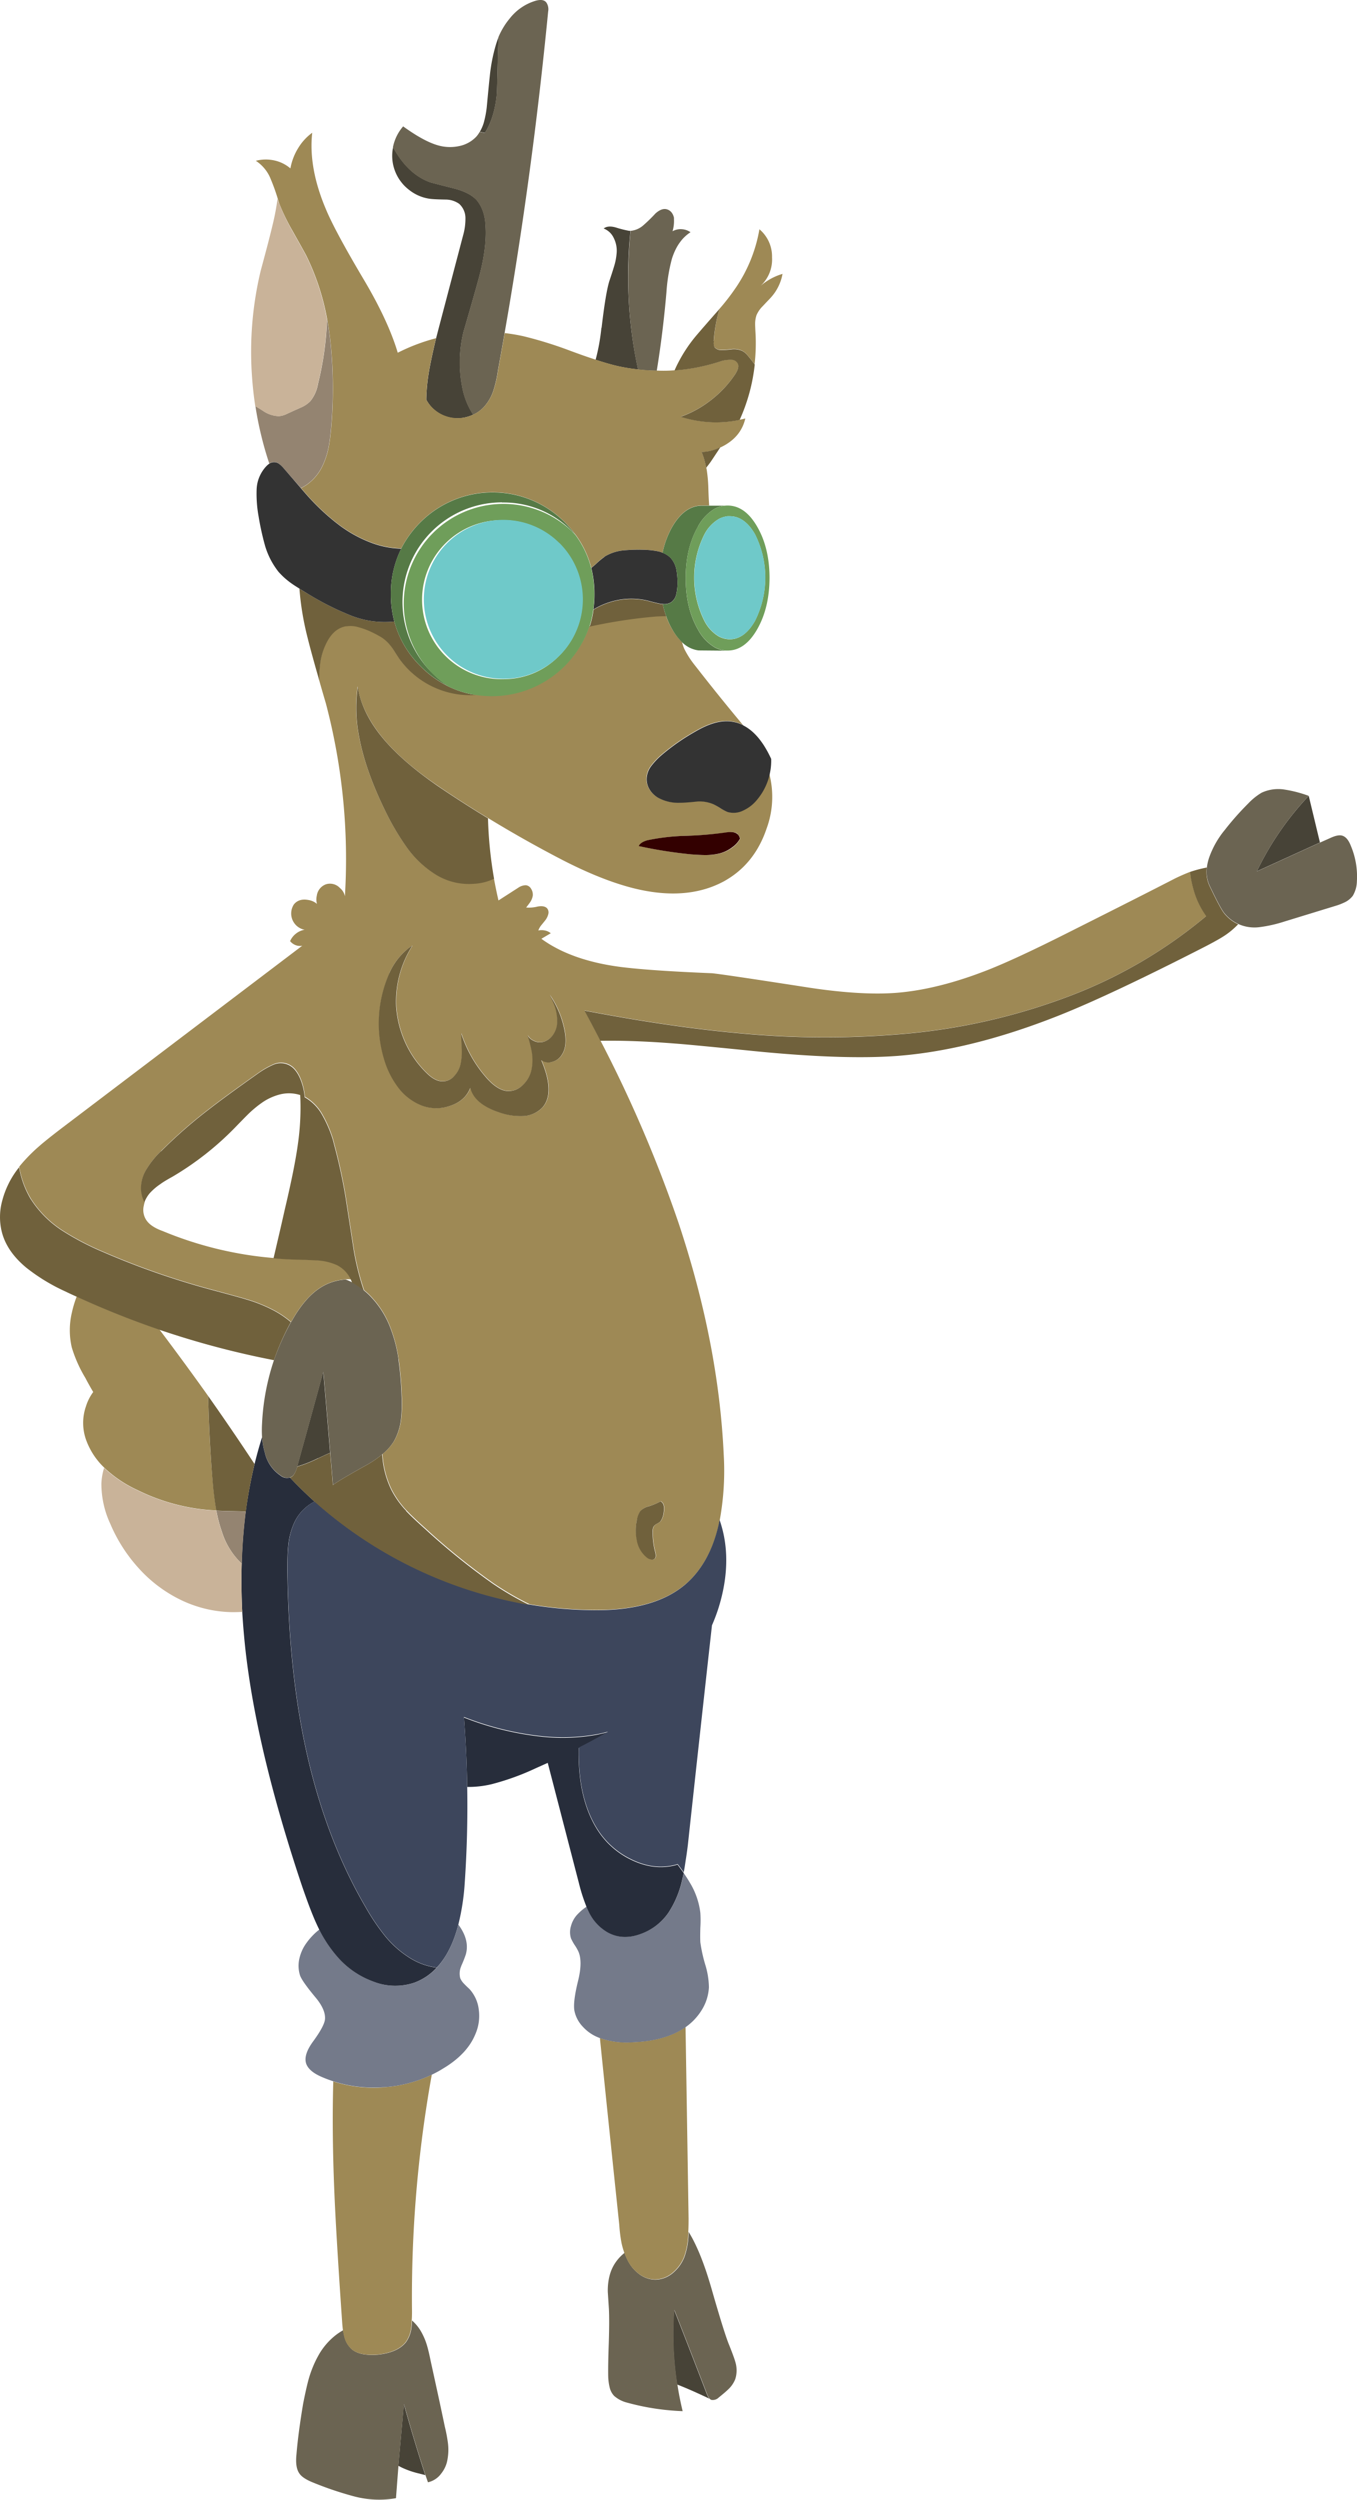 <svg xmlns="http://www.w3.org/2000/svg" viewBox="0 0 490.39 903.21"><defs><style>.cls-1{fill:#474337;}.cls-2{fill:#6b6452;}.cls-3{fill:#9e8955;}.cls-4{fill:#747a8a;}.cls-5{fill:#272d3b;}.cls-6{fill:#3d465c;}.cls-7{fill:#948471;}.cls-8{fill:#70613c;}.cls-9{fill:#333;}.cls-10{fill:#c9b399;}.cls-11{fill:#567a46;}.cls-12{fill:#6f9e5a;}.cls-13{fill:#6fc9c9;}.cls-14{fill:#300;}</style></defs><title>deero</title><g id="Layer_2" data-name="Layer 2"><g id="Layer_1-2" data-name="Layer 1"><g id="Layer0_0_FILL" data-name="Layer0 0 FILL"><path class="cls-1" d="M256.39,866.71a2,2,0,0,1-.3-.35q-.15-.25-.65-1.3-7.85-20.4-11.85-30.5a118.26,118.26,0,0,0,1.1,27q4.88,1.9,11.7,5.15m-105.45,26.9,2.75.7q-3.8-11.51-7.75-25.65-1.16,13.07-2,22.25,1.07.61,2,1a30.84,30.84,0,0,0,5,1.7m-36-366.7q2.42-1.14,4.35-2-1.93-23.23-2.5-29.25-3.12,11.54-9.4,34.2a46.78,46.78,0,0,0,7.55-3m102.4-408.45A73.71,73.71,0,0,1,215.24,130q4.84,1.58,8,2.3a67.11,67.11,0,0,0,7.35,1.2A155.66,155.66,0,0,1,227,99.26q0-8,.85-15.85h-.45a38.86,38.86,0,0,1-4.8-1.2q-2.9-.85-4.45.35a6.74,6.74,0,0,1,3.7,3.55,10.15,10.15,0,0,1,1,5.2,22,22,0,0,1-1,5.15q-.5,1.7-1.65,5.1-1.35,4.4-2.8,16.9m-75.15-64.8q-.11-.19-.25-.4a.59.59,0,0,1,0,.2,15.38,15.38,0,0,0,.85,8.6,15.62,15.62,0,0,0,5.25,6.75,15.3,15.3,0,0,0,8,3.1q1.7.15,5.2.2a8.54,8.54,0,0,1,4.65,1.55,7,7,0,0,1,2.25,5.25,22,22,0,0,1-.85,6.15l-8.9,33.85q-.44,1.73-.85,3.3-2.13,8.85-2.85,13.8a64.46,64.46,0,0,0-.7,8.4,12.6,12.6,0,0,0,14.45,6.3,13,13,0,0,0,2.5-.9,27.56,27.56,0,0,1-4-10.15,46.25,46.25,0,0,1,.5-19.75q3.65-12.5,5.35-18.75,3.1-11.2,2.65-19.1-.2-6.3-3.35-9.9-2.5-2.6-7.75-4-8.65-2.2-8.9-2.3-7.95-2.85-13.2-12.25m37.7-35.75q.09-2.32.25-4.65-.62,1.53-1.1,3.15a62.47,62.47,0,0,0-2.15,11.1q-.4,3.75-1.1,11.3a36.07,36.07,0,0,1-1.1,5.65,14.67,14.67,0,0,1-1.4,3.2l1.85.4q3.55-5.65,4.35-14.5,0-.4.4-15.65M477,304.41l-4.05-16.85a107.22,107.22,0,0,0-18.75,27.25Z"/><path class="cls-2" d="M123.94,842a21.07,21.07,0,0,0-3.2,2.2,24.39,24.39,0,0,0-5.8,7.1,39.59,39.59,0,0,0-3.4,8.35q-.9,3.25-2,8.9-1.8,10.75-2.4,18.25-.5,4.65,1,6.85,1.2,1.85,5.15,3.4A121.58,121.58,0,0,0,128,902a35.14,35.14,0,0,0,15.1.65q.35-4.73.9-11.75.79-9.18,2-22.25,3.95,14.14,7.75,25.65.46,1.32.9,2.6a8.08,8.08,0,0,0,4.75-3.1,11,11,0,0,0,2.35-5.4,18.85,18.85,0,0,0,.1-5.85,53.19,53.19,0,0,0-1.1-5.75q-1.5-7.3-5.1-23.65-.7-3.55-1.35-5.7a23,23,0,0,0-2.3-5.3,15.17,15.17,0,0,0-3.1-3.7,20.08,20.08,0,0,1-.2,2.65,11.16,11.16,0,0,1-2,5.2q-3,3.75-10.25,4.5-7,.5-9.75-2.4a8.94,8.94,0,0,1-2.2-4,18.94,18.94,0,0,1-.45-2.35m125-35.35a1.63,1.63,0,0,0-.2-.25q0,1.38-.1,2.35a26.28,26.28,0,0,1-1.45,6.8,14.32,14.32,0,0,1-4.1,5.65,10,10,0,0,1-6.4,2.45,9.83,9.83,0,0,1-5.9-2.1,13.69,13.69,0,0,1-4.1-5,20.67,20.67,0,0,1-1.1-2.6,16.15,16.15,0,0,0-2.2,2.1,15,15,0,0,0-3.2,6.1,21.55,21.55,0,0,0-.65,6.05l.4,6.1q.2,4.25-.05,12.25-.3,8.45-.2,12.25a19.81,19.81,0,0,0,.5,3.7,6.61,6.61,0,0,0,1.65,3.15,11.28,11.28,0,0,0,4.6,2.4,87.9,87.9,0,0,0,20.15,3.1q-1.16-4.76-1.9-9.6a118.26,118.26,0,0,1-1.1-27q4,10.1,11.85,30.5.5,1.05.65,1.3a2,2,0,0,0,.3.35,1.58,1.58,0,0,0,.65.4l.15,0a3,3,0,0,0,2.4-.85q2.6-2.1,3.5-3a10.23,10.23,0,0,0,2.5-3.65,10.49,10.49,0,0,0,0-6.35q-.4-1.5-2.3-6.25-1.7-4.15-6.4-20.55-3.7-12.8-8-19.85m-105-315.6a51.81,51.81,0,0,0-3.5-12.65,33.4,33.4,0,0,0-7.45-10.8q-.73-.69-1.5-1.3a20.87,20.87,0,0,0-6.65-4,19.59,19.59,0,0,0-3.45.55,18.6,18.6,0,0,0-6,2.65q-5.25,3.5-9.75,11.35-.23.41-.5.8A89.14,89.14,0,0,0,99,491.46a84.22,84.22,0,0,0-4.3,22.85,39.34,39.34,0,0,0,0,5,27.18,27.18,0,0,0,1,5.55,13.56,13.56,0,0,0,5.65,8.2,3.67,3.67,0,0,0,3.5.75,2.49,2.49,0,0,0,.35-.15q1.3-.6,2.15-3.35.06-.21.1-.45,6.28-22.66,9.4-34.2.57,6,2.5,29.25.48,5.39,1,11.65,1.9-1.55,11.9-7.1a37.87,37.87,0,0,0,5.9-4,18.4,18.4,0,0,0,4.2-4.7,21.13,21.13,0,0,0,2.55-8,50.15,50.15,0,0,0,.2-8.65,121.83,121.83,0,0,0-1.15-13.1M243.59,78.91a4.63,4.63,0,0,0-.9-2.15,3.34,3.34,0,0,0-2-1.2q-1.75-.3-3.85,1.6a56.91,56.91,0,0,1-4.3,4.2,8.11,8.11,0,0,1-4.65,2.05q-.81,7.85-.85,15.85a155.66,155.66,0,0,0,3.5,34.25,62.49,62.49,0,0,0,6.8.45q2.26-13.93,3.5-28.4a61.94,61.94,0,0,1,2-12.15q2.1-6.55,6.7-9.5a6.15,6.15,0,0,0-3.2-1.1,5.89,5.89,0,0,0-3.3.75,13.13,13.13,0,0,0,.5-4.65M193.44.31a18.65,18.65,0,0,0-9.1,6.2,26.75,26.75,0,0,0-4.15,6.75q-.16,2.33-.25,4.65-.35,15.25-.4,15.65-.8,8.85-4.35,14.5l-1.85-.4a10.18,10.18,0,0,1-1.25,1.75,11.67,11.67,0,0,1-6.3,3.4,15.72,15.72,0,0,1-7.35-.25q-5.15-1.4-12.75-6.9a16.27,16.27,0,0,0-3.7,7.6q.14.21.25.4,5.25,9.4,13.2,12.25.25.1,8.9,2.3,5.25,1.35,7.75,4,3.15,3.6,3.35,9.9.45,7.9-2.65,19.1-1.7,6.25-5.35,18.75a46.25,46.25,0,0,0-.5,19.75,27.56,27.56,0,0,0,4,10.15,11.87,11.87,0,0,0,4-2.9,16.31,16.31,0,0,0,3.45-6.15,43.72,43.72,0,0,0,1.55-7q1.23-6.68,2.4-13.4,10-57.1,15.75-116.25a4.37,4.37,0,0,0-.65-3.25q-1.1-1.45-4-.6m279.5,287.25a44.64,44.64,0,0,0-8.6-2.25,14.28,14.28,0,0,0-8.4,1.1,22.37,22.37,0,0,0-4.85,3.9,102,102,0,0,0-8.5,9.6,32.7,32.7,0,0,0-5.65,10,18.59,18.59,0,0,0-.8,3.45,12.09,12.09,0,0,0,1.2,7.05q3.75,7.85,5.1,9.5a14,14,0,0,0,4.65,3.75l.4.2a14.23,14.23,0,0,0,7.95,1.1,49.54,49.54,0,0,0,8.75-2l18.25-5.6A21.75,21.75,0,0,0,486,326a8,8,0,0,0,2.85-2.3,10.59,10.59,0,0,0,1.5-5.25,28.39,28.39,0,0,0-2.15-12.75q-1.2-3.15-3.1-3.75-1.55-.5-4.5.9l-3.6,1.6-22.8,10.4A107.22,107.22,0,0,1,472.94,287.56Z"/><path class="cls-3" d="M138.54,754.21a47.8,47.8,0,0,1-18.1-2.15q-.51,17.81.35,39,.6,15.45,2.9,48.6.11,1.31.25,2.35a18.94,18.94,0,0,0,.45,2.35,8.94,8.94,0,0,0,2.2,4q2.75,2.9,9.75,2.4,7.25-.75,10.25-4.5a11.16,11.16,0,0,0,2-5.2,20.08,20.08,0,0,0,.2-2.65q.1-1.35.1-3.15a454,454,0,0,1,7.15-85.65,47.17,47.17,0,0,1-17.55,4.55m109.2-21.75q-.51.37-1.05.7-6.95,4.3-17.75,4.75a29.09,29.09,0,0,1-12.1-1.5q3.06,30.11,7,67.5a53.71,53.71,0,0,0,.8,6.5,27.3,27.3,0,0,0,1,3.55,20.67,20.67,0,0,0,1.1,2.6,13.69,13.69,0,0,0,4.1,5,9.83,9.83,0,0,0,5.9,2.1,10,10,0,0,0,6.4-2.45,14.32,14.32,0,0,0,4.1-5.65,26.28,26.28,0,0,0,1.45-6.8q.08-1,.1-2.35.1-2,.1-4.75l-1.1-69.2m-220-264a40.88,40.88,0,0,0-1.8,6,27.55,27.55,0,0,0,0,12.45,48.39,48.39,0,0,0,4.9,11q1.52,2.89,2.85,5.1a17.2,17.2,0,0,0-2.6,5.1,18.18,18.18,0,0,0,.25,12.8,26.1,26.1,0,0,0,6.3,9.4,44.08,44.08,0,0,0,12,8.1,71.45,71.45,0,0,0,28.6,7.4q-.78-4.22-1.25-9.5Q76,526.16,75.49,513q-.1-2.7-.3-8.65-8.54-12-17.6-24a319.94,319.94,0,0,1-29.8-11.9M274.44,82.81a53.51,53.51,0,0,1-8.85,21.6,79.86,79.86,0,0,1-5.6,7.2,56.57,56.57,0,0,0-2.05,11.55,3.53,3.53,0,0,0,.25,2.25,3.29,3.29,0,0,0,2.65,1,33.21,33.21,0,0,0,3.7-.3,7.44,7.44,0,0,1,3.55.55,6.27,6.27,0,0,1,2,1.65q.6.7,1.7,2.1.4.58.9,1.2a66.63,66.63,0,0,0,.35-11q-.15-2.6-.15-3.45a9.82,9.82,0,0,1,.5-3.3,10.61,10.61,0,0,1,2.2-3.2l2.8-2.95a17.22,17.22,0,0,0,4.4-8.75,21.29,21.29,0,0,0-8,4.4A13,13,0,0,0,279,93a12.86,12.86,0,0,0-4.55-10.15m-161.6-34.9a19,19,0,0,0-5.15,5.65,20.81,20.81,0,0,0-2.75,7.25,13.27,13.27,0,0,0-5.9-2.9,14.21,14.21,0,0,0-6.6.15,14,14,0,0,1,5.4,6.65,73.65,73.65,0,0,1,2.55,7.1l.45,1.5A73.81,73.81,0,0,0,105.49,83q4.7,8.35,5.2,9.35a87.26,87.26,0,0,1,7.55,23q.58,3.15,1,6.45a162.06,162.06,0,0,1,.6,31q-.4,5.05-.9,7.9a28.65,28.65,0,0,1-2.35,7.6,17.41,17.41,0,0,1-4.85,6.2,14,14,0,0,1-2.95,1.85q2.15,2.51,2.75,3.15a80.85,80.85,0,0,0,10.4,9.65,46.79,46.79,0,0,0,12.45,6.95,33.21,33.21,0,0,0,10.6,2.05,37.79,37.79,0,0,1,7-9.55,36.88,36.88,0,0,1,52.05,0,39.83,39.83,0,0,1,4,4.65,34.52,34.52,0,0,1,5.65,11.9q.74-.58,1.65-1.4a30.06,30.06,0,0,1,3.1-2.6,16,16,0,0,1,6.95-2.3,58.42,58.42,0,0,1,7.55-.2,28.93,28.93,0,0,1,5.1.6,12.36,12.36,0,0,1,1.4.45,32.08,32.08,0,0,1,3.5-9.4q4.45-7.65,10.75-7.65h2.6q-.17-1.88-.3-6.05a53.73,53.73,0,0,0-.55-6.55q-.08-.53-.2-1a27.71,27.71,0,0,0-1.65-5.7,16,16,0,0,0,6.8-1.75.14.14,0,0,0,.1,0q7.25-3.45,8.85-10.4-1,.27-2,.45a41,41,0,0,1-9.7.9,44.17,44.17,0,0,1-11.65-2,38.5,38.5,0,0,0,11.25-6.25,39.22,39.22,0,0,0,8.65-9.4q1.3-2.15.85-3.35a2.5,2.5,0,0,0-2.45-1.6,11.11,11.11,0,0,0-3.55.45,70.18,70.18,0,0,1-16.95,3.4l-1.65.1q-2.39.11-4.75,0a62.49,62.49,0,0,1-6.8-.45,67.11,67.11,0,0,1-7.35-1.2q-3.11-.72-8-2.3-4-1.29-9-3.15a146,146,0,0,0-17-5.3,65.64,65.64,0,0,0-6.85-1.15q-1.17,6.72-2.4,13.4a43.72,43.72,0,0,1-1.55,7,16.31,16.31,0,0,1-3.45,6.15,11.87,11.87,0,0,1-4,2.9,13,13,0,0,1-2.5.9,13,13,0,0,1-14.45-6.3,64.46,64.46,0,0,1,.7-8.4q.72-5,2.85-13.8a68.75,68.75,0,0,0-13.85,5.25q-3.36-11.28-11.9-25.8-10.65-17.9-14-25.9-6.45-15.15-5-27.85m318.3,272.6a32.12,32.12,0,0,1-1-5.5q-2.62,1-5.5,2.4-12.6,6.5-38,19.25-19.5,9.85-30,13.95-17.15,6.7-31.75,8.05-13.35,1.2-33.8-2-30-4.65-33.8-5-22-.9-32.85-2.25-18-2.32-28.8-10.2l3.4-2a4.75,4.75,0,0,0-2.15-1,5.58,5.58,0,0,0-2.35,0,6.44,6.44,0,0,1,1.15-2q1.4-1.7,1.45-1.8a6,6,0,0,0,1-2.1,2.33,2.33,0,0,0-.35-2q-.95-1.2-3.5-.75a12.39,12.39,0,0,1-4.15.35q1.1-1.4,1.5-2a5.88,5.88,0,0,0,.9-2.3,3.91,3.91,0,0,0-.6-2.45,2.47,2.47,0,0,0-1.9-1.3,4.94,4.94,0,0,0-2.75.9l-7.15,4.6q-.93-4-1.65-8a19.13,19.13,0,0,1-7.5,1.85,22.81,22.81,0,0,1-14-3.6,37,37,0,0,1-10.35-10,91.6,91.6,0,0,1-7.4-12.6q-7.3-14.9-9.5-26.9a53.43,53.43,0,0,1-.5-18.1q1.4,9,8.5,17.9t20.6,18.1q8.82,6,17.9,11.5,13.34,8.15,27.25,15.35,16.5,8.45,29.1,10.9,16.75,3.25,28.9-3.25,11.15-6.1,15.55-19.15a33.21,33.21,0,0,0,1-19.65,21.66,21.66,0,0,1-4.55,9.15,13.72,13.72,0,0,1-4.9,3.85,7.78,7.78,0,0,1-5.85.55,16.45,16.45,0,0,1-2.5-1.35,23.09,23.09,0,0,0-2.5-1.4,12.63,12.63,0,0,0-5.9-1q-4.15.4-6.25.45a15,15,0,0,1-8-1.9,8.77,8.77,0,0,1-2.9-2.85,7.09,7.09,0,0,1-1.1-3.9,8,8,0,0,1,1.65-4.6,25.91,25.91,0,0,1,3.5-3.75,76.91,76.91,0,0,1,12.5-8.75q7.85-4.6,13.5-3.5a12.74,12.74,0,0,1,3.75,1.25q-8.74-10.45-17.25-21.4a32.69,32.69,0,0,1-3.9-6,13.06,13.06,0,0,1-.85-2.55,20.3,20.3,0,0,1-3.65-4.75,29.29,29.29,0,0,1-2.2-4.8h-.65q-.85,0-3,.1a184.74,184.74,0,0,0-24,3.65,37.25,37.25,0,0,1-35,25.15,41.28,41.28,0,0,1-6.15-.45,31.1,31.1,0,0,1-18.25-4.45,31.25,31.25,0,0,1-9.45-8.75q-1.4-2.15-2.1-3.25a17,17,0,0,0-2.5-3,12.31,12.31,0,0,0-2.85-2q-.8-.5-3.15-1.6a30.07,30.07,0,0,0-4.1-1.45,9.67,9.67,0,0,0-4.3-.3q-4.05.6-6.65,5a22.57,22.57,0,0,0-2.85,8.75,52.59,52.59,0,0,0-.35,5.75q1.13,4,2.5,8.65a220.62,220.62,0,0,1,6.85,69.6,5.11,5.11,0,0,0-1.8-3,4.9,4.9,0,0,0-5-1.35,5.07,5.07,0,0,0-3.35,4.1,6.21,6.21,0,0,0,.05,3,6.09,6.09,0,0,0-3-1.4q-3.5-.7-5.35,1.6a6,6,0,0,0,3.9,9.15,6.54,6.54,0,0,0-3.15,1.4,6.78,6.78,0,0,0-2.1,2.7,4.77,4.77,0,0,0,2,1.45,4.29,4.29,0,0,0,2.4.2l-85.85,65.1q-6.4,4.85-9.3,7.4a59.84,59.84,0,0,0-7.15,7.35,33.27,33.27,0,0,0,4.3,11.65,38,38,0,0,0,11.5,11.45,98.16,98.16,0,0,0,14.65,7.65,282.92,282.92,0,0,0,40.5,14q9.8,2.65,11,3.05a53.41,53.41,0,0,1,10.4,4.2,34.92,34.92,0,0,1,5.9,4.05q.26-.39.5-.8,4.5-7.85,9.75-11.35a18.6,18.6,0,0,1,6-2.65,19.59,19.59,0,0,1,3.45-.55q1-.07,2,0l-.1-.2a10.89,10.89,0,0,0-4.85-5,19.89,19.89,0,0,0-6.6-1.7q-1.15-.1-6.9-.3-4.77-.07-9.5-.5a132.66,132.66,0,0,1-40.15-9.75q-4.6-1.65-6.1-4.25a6.64,6.64,0,0,1-.75-4.8q.14-.74.35-1.45a11.68,11.68,0,0,1-1.25-4.75,13.25,13.25,0,0,1,2.15-7.45,32.49,32.49,0,0,1,5.1-6.3,172.27,172.27,0,0,1,17.1-15q6.15-4.8,18.4-13.45a30.69,30.69,0,0,1,5.1-2.85,6.63,6.63,0,0,1,5.3,0q2.6,1.1,4.25,4.75a21.58,21.58,0,0,1,1.75,7,16.69,16.69,0,0,1,6.1,6,44.41,44.41,0,0,1,4.1,9.4q.24.9.45,1.75,2.54,9.46,4.1,18.85,1,6.45,3,19.4a96.92,96.92,0,0,0,3.65,14.5q.77.61,1.5,1.3a33.4,33.4,0,0,1,7.45,10.8,51.81,51.81,0,0,1,3.5,12.65,121.83,121.83,0,0,1,1.15,13.1,50.15,50.15,0,0,1-.2,8.65,21.13,21.13,0,0,1-2.55,8,18.4,18.4,0,0,1-4.2,4.7,33.66,33.66,0,0,0,3.3,12.8,32.57,32.57,0,0,0,5.35,7.55q2.15,2.3,6.8,6.45a241.81,241.81,0,0,0,24.5,19.8,104.29,104.29,0,0,0,13.25,7.7,145.93,145.93,0,0,0,21.35,2q22.95.65,34.65-9,8.9-7.45,12.2-21.2.28-1.18.5-2.4a99.24,99.24,0,0,0,1.4-23.4q-1.85-40.4-16.4-84A477,477,0,0,0,217,376q-2.76-5.4-5.75-10.9,31,5.93,55.55,8.15a324,324,0,0,0,59.55.3,222.79,222.79,0,0,0,58.35-13,172,172,0,0,0,51.25-29.6,30.28,30.28,0,0,1-4.8-10.4m-164.7-19.2a2.57,2.57,0,0,1,1,1.75,9.24,9.24,0,0,1-2.6,3,12.89,12.89,0,0,1-4.6,2.25,23.05,23.05,0,0,1-5,.6q-1.7,0-5.2-.25a164.85,164.85,0,0,1-19-3q.55-1.35,3.15-2.1a77.09,77.09,0,0,1,14-1.6,130.3,130.3,0,0,0,14.15-1.15q3.1-.55,4.25.5M140.69,351.66a23.66,23.66,0,0,1,6.4-8.6,18.85,18.85,0,0,1,2-1.4,37.63,37.63,0,0,0-5.85,22,38.14,38.14,0,0,0,3.3,13,36,36,0,0,0,7.6,10.9q3,3,5.6,3.1a5.39,5.39,0,0,0,4.5-1.95,9.14,9.14,0,0,0,2.4-4.8,21,21,0,0,0,.3-5.3q-.2-4.65-.2-5.3a45.57,45.57,0,0,0,9.15,16.1q3.85,4.35,7.35,4.75a7.22,7.22,0,0,0,5.85-2.25,10.45,10.45,0,0,0,3.15-5.85,17.27,17.27,0,0,0-.1-6.65,48.29,48.29,0,0,0-1.45-5.5,4.5,4.5,0,0,0,2.15,2.05,4.87,4.87,0,0,0,3.9.35,6.34,6.34,0,0,0,3.15-2.4,8.26,8.26,0,0,0,1.5-3.75,16.13,16.13,0,0,0-1.4-8q-.58-1.37-1.3-2.75.71,1,1.35,2.1a33.87,33.87,0,0,1,4.1,11q.95,5.55-1,8.5a5.61,5.61,0,0,1-3.45,2.6,4.29,4.29,0,0,1-4-.6q5,11.75.5,17a10.23,10.23,0,0,1-7.3,3.2,22.87,22.87,0,0,1-8.45-1.35q-9-3-10.4-8.85-1.9,4.85-7.6,6.6a14.65,14.65,0,0,1-10.65-.5,19.68,19.68,0,0,1-8.05-6.55,31.43,31.43,0,0,1-4.8-9.7,44.74,44.74,0,0,1,1.85-31.25m89.5,197.4a7.73,7.73,0,0,1,1.25-3.15,6.82,6.82,0,0,1,3.2-1.7,23,23,0,0,0,4.1-1.75,2.93,2.93,0,0,1,.85.85,4.08,4.08,0,0,1,.35,2,13.09,13.09,0,0,1-.25,2,6.86,6.86,0,0,1-1.1,2.5,7.16,7.16,0,0,1-1.2.75,3.79,3.79,0,0,0-1.2,1,3.85,3.85,0,0,0-.35,2,27.22,27.22,0,0,0,.85,7q.55,1.95-.1,2.6a1.35,1.35,0,0,1-1.45.3,3,3,0,0,1-1.55-.8,10.26,10.26,0,0,1-3.5-6.25A17.13,17.13,0,0,1,230.19,549.06Z"/><path class="cls-4" d="M166.19,696.16q-.26-.38-.55-.75-2.59,10-7.8,15.55a20.58,20.58,0,0,1-7.9,5.35,21.42,21.42,0,0,1-14.75-.25,31.37,31.37,0,0,1-12.75-8.5,46.74,46.74,0,0,1-7.05-10.4l-.15.15a23.49,23.49,0,0,0-4.4,4.6,15.31,15.31,0,0,0-2.65,5.75,11.59,11.59,0,0,0,.25,6.15q.8,2.15,5.5,7.8,3.8,4.5,3.5,8-.25,2.5-4.4,8.15-3.5,4.85-2.35,8,1.05,2.7,5.4,4.6a45.9,45.9,0,0,0,4.35,1.65,47.8,47.8,0,0,0,18.1,2.15,47.17,47.17,0,0,0,17.55-4.55q2.1-1,4.1-2.25,8.75-5.25,11.65-12.5a16.41,16.41,0,0,0,1.2-8.55,13.24,13.24,0,0,0-3.45-7.7q-1.3-1.2-1.85-1.8a6.61,6.61,0,0,1-1.4-2,6.55,6.55,0,0,1,.3-4.3,1.81,1.81,0,0,0,.1-.3,42.48,42.48,0,0,0,1.6-4.05q1.35-4.8-2.15-10m80.35-16.9a35.45,35.45,0,0,1-4.85,11.65,20.5,20.5,0,0,1-10.05,7.8q-6.65,2.45-12-.55a16.83,16.83,0,0,1-6.9-7.6q-.37-.76-.75-1.65a19.4,19.4,0,0,0-3.5,3,9.77,9.77,0,0,0-2.15,4,7.48,7.48,0,0,0,0,4.45,17,17,0,0,0,1.25,2.3,17.76,17.76,0,0,1,1.35,2.3q1.7,3.6,0,10.6-1.95,7.9-1.35,11a11.58,11.58,0,0,0,3,5.7,15.06,15.06,0,0,0,5.35,3.8q.45.2.9.35a29.09,29.09,0,0,0,12.1,1.5q10.8-.45,17.75-4.75.54-.33,1.05-.7a20.83,20.83,0,0,0,5.6-5.8,17.25,17.25,0,0,0,2.85-8.6,28.87,28.87,0,0,0-1.3-8.1,55,55,0,0,1-1.8-8.15q-.1-1.75,0-5.3a41.76,41.76,0,0,0,0-5.35,27.09,27.09,0,0,0-3.75-10.85q-.92-1.6-2.35-3.65Q246.82,678.1,246.54,679.26Z"/><path class="cls-5" d="M167.64,620.41q1,12.58,1.2,25.25a36.57,36.57,0,0,0,8.85-1,91.19,91.19,0,0,0,16-5.8l4.25-1.9,11.25,43.4a65.27,65.27,0,0,0,2.75,8.6q.38.89.75,1.65a16.83,16.83,0,0,0,6.9,7.6q5.4,3,12,.55a20.5,20.5,0,0,0,10.05-7.8,35.45,35.45,0,0,0,4.85-11.65q.28-1.16.55-2.6-1-1.39-2.2-3a7.29,7.29,0,0,1-.8.25q-7.8,2-16-2a29.59,29.59,0,0,1-12.4-11.2q-6.94-11.26-6.5-29.15,5.87-3,10.55-5.75-2.11.56-4.3,1a69.92,69.92,0,0,1-19.1.7,108.18,108.18,0,0,1-28.7-7M95.69,524.86a27.18,27.18,0,0,1-1-5.55q-1.5,4.8-2.7,9.7a171.08,171.08,0,0,0-3.2,17.15q-1.17,9.17-1.45,18.8-.24,8.54.2,17.45.36,6,1,12.2,3.85,36.5,20.25,85.8,3.2,9.45,5.45,14.4.55,1.21,1.1,2.35a46.74,46.74,0,0,0,7.05,10.4,31.37,31.37,0,0,0,12.75,8.5,21.42,21.42,0,0,0,14.75.25,20.58,20.58,0,0,0,7.9-5.35,24.13,24.13,0,0,1-10.15-3.8,36.17,36.17,0,0,1-8.8-8,78.4,78.4,0,0,1-6.7-10q-15-25.6-22-58.9-5.9-28.1-6.3-63.2,0-5.65.3-8.45a26.17,26.17,0,0,1,2-8,16.08,16.08,0,0,1,5.25-6.65,13.94,13.94,0,0,1,2.3-1.4q-4.61-4.15-8.9-8.7a3.67,3.67,0,0,1-3.5-.75A13.56,13.56,0,0,1,95.69,524.86Z"/><path class="cls-6" d="M113.74,542.51a13.94,13.94,0,0,0-2.3,1.4,16.08,16.08,0,0,0-5.25,6.65,26.17,26.17,0,0,0-2,8q-.3,2.8-.3,8.45.4,35.1,6.3,63.2,7,33.3,22,58.9a78.4,78.4,0,0,0,6.7,10,36.17,36.17,0,0,0,8.8,8,24.13,24.13,0,0,0,10.15,3.8q5.21-5.52,7.8-15.55a82.84,82.84,0,0,0,2.3-15q1.2-17.49.9-34.75-.19-12.67-1.2-25.25a108.18,108.18,0,0,0,28.7,7,69.92,69.92,0,0,0,19.1-.7q2.19-.39,4.3-1-4.68,2.77-10.55,5.75-.44,17.89,6.5,29.15a29.59,29.59,0,0,0,12.4,11.2q8.2,4.05,16,2a7.29,7.29,0,0,0,.8-.25q1.23,1.61,2.2,3,.35-1.81.65-4,.45-2.71.85-6,3.65-33.85,8.7-79.25a62.31,62.31,0,0,0,3.75-11.4q3.26-14.44-1-26.7-.22,1.22-.5,2.4-3.3,13.75-12.2,21.2-11.7,9.65-34.65,9a145.93,145.93,0,0,1-21.35-2,155.81,155.81,0,0,1-77.6-37.3Z"/><path class="cls-7" d="M78.34,545.81h-.15a49.74,49.74,0,0,0,2,7.6A26.75,26.75,0,0,0,87.39,565q.28-9.63,1.45-18.8l-2.4-.1q-5.4-.1-8.1-.25M95,148.41q-1.53-1-2.7-1.65a127.49,127.49,0,0,0,5,20.7,3.13,3.13,0,0,1,2.5-.4,2.79,2.79,0,0,1,1.25.7q.15.1,1.1,1,4.23,4.88,6.6,7.55a14,14,0,0,0,2.95-1.85,17.41,17.41,0,0,0,4.85-6.2,28.65,28.65,0,0,0,2.35-7.6q.5-2.85.9-7.9a162.06,162.06,0,0,0-.6-31q-.42-3.3-1-6.45a112.73,112.73,0,0,1-3.3,23.5,13.15,13.15,0,0,1-2.85,6.25,10.8,10.8,0,0,1-2.9,2l-3.25,1.45-2.5,1.15a7.61,7.61,0,0,1-2.6.7A10.76,10.76,0,0,1,95,148.41Z"/><path class="cls-8" d="M75.19,504.31q.2,6,.3,8.65.55,13.2,1.45,23.35.47,5.28,1.25,9.5h.15q2.7.15,8.1.25l2.4.1A171.08,171.08,0,0,1,92,529q-8.17-12.4-16.85-24.7m71.6,41.55a32.57,32.57,0,0,1-5.35-7.55,33.66,33.66,0,0,1-3.3-12.8,37.87,37.87,0,0,1-5.9,4q-10,5.55-11.9,7.1-.52-6.26-1-11.65-1.93.86-4.35,2a46.78,46.78,0,0,1-7.55,3q0,.24-.1.45-.85,2.75-2.15,3.35a2.49,2.49,0,0,1-.35.15q4.29,4.55,8.9,8.7a155.81,155.81,0,0,0,77.6,37.3,104.29,104.29,0,0,1-13.25-7.7,241.81,241.81,0,0,1-24.5-19.8q-4.65-4.15-6.8-6.45m29.55-250.3q-9.08-5.52-17.9-11.5-13.5-9.3-20.6-18.1t-8.5-17.9a53.43,53.43,0,0,0,.5,18.1q2.2,12,9.5,26.9a91.6,91.6,0,0,0,7.4,12.6,37,37,0,0,0,10.35,10,22.81,22.81,0,0,0,14,3.6,19.13,19.13,0,0,0,7.5-1.85,148,148,0,0,1-2.2-21.85M58.19,415.91a32.49,32.49,0,0,0-5.1,6.3,13.25,13.25,0,0,0-2.15,7.45,11.68,11.68,0,0,0,1.25,4.75,11.07,11.07,0,0,1,1.9-3.25,21.17,21.17,0,0,1,3.9-3.35q1.35-1,4.35-2.65a107.93,107.93,0,0,0,22.35-17.5q3.2-3.3,4.8-4.9a40.74,40.74,0,0,1,5.2-4.35,20.13,20.13,0,0,1,6.2-2.9,13.45,13.45,0,0,1,6.7-.1l.9.25a92.8,92.8,0,0,1-.85,17.8q-1.1,8.2-4.7,23.45-1.47,6.58-4.1,17.75,4.73.43,9.5.5,5.75.2,6.9.3a19.89,19.89,0,0,1,6.6,1.7,10.89,10.89,0,0,1,4.85,5l.1.2q.26.57.45,1.1a24.52,24.52,0,0,1,4.25,2.9,96.92,96.92,0,0,1-3.65-14.5q-2-13-3-19.4-1.56-9.39-4.1-18.85-.21-.85-.45-1.75a44.41,44.41,0,0,0-4.1-9.4,16.69,16.69,0,0,0-6.1-6,21.58,21.58,0,0,0-1.75-7q-1.65-3.65-4.25-4.75a6.63,6.63,0,0,0-5.3,0,30.69,30.69,0,0,0-5.1,2.85q-12.25,8.65-18.4,13.45a172.27,172.27,0,0,0-17.1,15m-47,17.4a33.27,33.27,0,0,1-4.3-11.65q-.49.62-.95,1.25a32.18,32.18,0,0,0-5.1,10.7,22.3,22.3,0,0,0-.15,11.55q1.85,7.05,8.9,12.85a68.22,68.22,0,0,0,14.1,8.55q2.06,1,4.1,1.9a319.94,319.94,0,0,0,29.8,11.9A313.61,313.61,0,0,0,99,491.46a89.14,89.14,0,0,1,6.1-13.75,34.92,34.92,0,0,0-5.9-4.05,53.41,53.41,0,0,0-10.4-4.2q-1.15-.4-11-3.05a282.92,282.92,0,0,1-40.5-14,98.16,98.16,0,0,1-14.65-7.65,38,38,0,0,1-11.5-11.45m245.65-266.4q1.22-1.8,3.55-5.35a16,16,0,0,1-6.8,1.75,27.71,27.71,0,0,1,1.65,5.7q.8-1,1.6-2.1m1.1-43.75A56.57,56.57,0,0,1,260,111.61l-1,1.15q-4.75,5.4-7.05,8.1a52.48,52.48,0,0,0-8.2,13,70.18,70.18,0,0,0,16.95-3.4,11.11,11.11,0,0,1,3.55-.45,2.5,2.5,0,0,1,2.45,1.6q.45,1.2-.85,3.35a39.22,39.22,0,0,1-8.65,9.4,38.5,38.5,0,0,1-11.25,6.25,44.17,44.17,0,0,0,11.65,2,41,41,0,0,0,9.7-.9,65.29,65.29,0,0,0,5.45-20q-.5-.62-.9-1.2-1.1-1.4-1.7-2.1a6.27,6.27,0,0,0-2-1.65,7.44,7.44,0,0,0-3.55-.55,33.21,33.21,0,0,1-3.7.3,3.29,3.29,0,0,1-2.65-1,3.53,3.53,0,0,1-.25-2.25m-43.5,97a32.84,32.84,0,0,1-1.4,6.15,184.74,184.74,0,0,1,24-3.65q2.15-.1,3-.1h.65a32.28,32.28,0,0,1-1.25-4.35l-.4,0q-.75-.1-3.75-.85a25.12,25.12,0,0,0-12.4-.5,26.93,26.93,0,0,0-8.5,3.35m-89.25,6a9.67,9.67,0,0,1,4.3.3,30.07,30.07,0,0,1,4.1,1.45q2.35,1.1,3.15,1.6a12.31,12.31,0,0,1,2.85,2,17,17,0,0,1,2.5,3q.7,1.1,2.1,3.25a31.67,31.67,0,0,0,21.5,13,30.79,30.79,0,0,0,6.2.2,35.05,35.05,0,0,1-9.9-3.1,37.48,37.48,0,0,1-10-7.25,35.43,35.43,0,0,1-9.5-16.2,33,33,0,0,1-15.9-2.25,100.85,100.85,0,0,1-15.4-7.8q-1.71-1-3-1.85a104,104,0,0,0,2.95,17.75q1.42,5.71,4.2,15.35a52.59,52.59,0,0,1,.35-5.75,22.57,22.57,0,0,1,2.85-8.75q2.6-4.4,6.65-5M231.44,545.91a7.73,7.73,0,0,0-1.25,3.15,17.13,17.13,0,0,0-.1,7.35,10.26,10.26,0,0,0,3.5,6.25,3,3,0,0,0,1.55.8,1.35,1.35,0,0,0,1.45-.3q.65-.65.1-2.6a27.22,27.22,0,0,1-.85-7,3.85,3.85,0,0,1,.35-2,3.79,3.79,0,0,1,1.2-1,7.16,7.16,0,0,0,1.2-.75,6.86,6.86,0,0,0,1.1-2.5,13.09,13.09,0,0,0,.25-2,4.08,4.08,0,0,0-.35-2,2.93,2.93,0,0,0-.85-.85,23,23,0,0,1-4.1,1.75,6.82,6.82,0,0,0-3.2,1.7M147.09,343.06a23.66,23.66,0,0,0-6.4,8.6,44.74,44.74,0,0,0-1.85,31.25,31.43,31.43,0,0,0,4.8,9.7,19.68,19.68,0,0,0,8.05,6.55,14.65,14.65,0,0,0,10.65.5q5.7-1.75,7.6-6.6,1.45,5.85,10.4,8.85a22.87,22.87,0,0,0,8.45,1.35,10.23,10.23,0,0,0,7.3-3.2q4.5-5.25-.5-17a4.29,4.29,0,0,0,4,.6,5.61,5.61,0,0,0,3.45-2.6q2-3,1-8.5a33.87,33.87,0,0,0-4.1-11q-.64-1.07-1.35-2.1.72,1.38,1.3,2.75a16.13,16.13,0,0,1,1.4,8,8.26,8.26,0,0,1-1.5,3.75,6.34,6.34,0,0,1-3.15,2.4,4.87,4.87,0,0,1-3.9-.35,4.5,4.5,0,0,1-2.15-2.05,48.29,48.29,0,0,1,1.45,5.5,17.27,17.27,0,0,1,.1,6.65,10.45,10.45,0,0,1-3.15,5.85,7.22,7.22,0,0,1-5.85,2.25q-3.5-.4-7.35-4.75a45.57,45.57,0,0,1-9.15-16.1q0,.65.2,5.3a21,21,0,0,1-.3,5.3,9.14,9.14,0,0,1-2.4,4.8,5.39,5.39,0,0,1-4.5,1.95q-2.6-.1-5.6-3.1a36,36,0,0,1-7.6-10.9,38.14,38.14,0,0,1-3.3-13,37.63,37.63,0,0,1,5.85-22,18.85,18.85,0,0,0-2,1.4m283.1-28a32.12,32.12,0,0,0,1,5.5,30.28,30.28,0,0,0,4.8,10.4,172,172,0,0,1-51.25,29.6,222.79,222.79,0,0,1-58.35,13,324,324,0,0,1-59.55-.3q-24.58-2.22-55.55-8.15,3,5.5,5.75,10.9,11.83-.21,27.05,1,5.6.4,27.8,2.65,35.35,3.55,55.5,1.55,25.55-2.5,55.4-14.35,18.4-7.3,52.35-24.65,4.85-2.5,7.2-4a28.39,28.39,0,0,0,5.2-4.3l-.4-.2a14,14,0,0,1-4.65-3.75q-1.35-1.65-5.1-9.5a12.09,12.09,0,0,1-1.2-7.05A43.17,43.17,0,0,0,430.19,315Z"/><path class="cls-9" d="M268.59,262.06a12.74,12.74,0,0,0-3.75-1.25q-5.65-1.1-13.5,3.5a76.91,76.91,0,0,0-12.5,8.75,25.91,25.91,0,0,0-3.5,3.75,8,8,0,0,0-1.65,4.6,7.09,7.09,0,0,0,1.1,3.9,8.77,8.77,0,0,0,2.9,2.85,15,15,0,0,0,8,1.9q2.1,0,6.25-.45a12.63,12.63,0,0,1,5.9,1,23.09,23.09,0,0,1,2.5,1.4,16.45,16.45,0,0,0,2.5,1.35,7.78,7.78,0,0,0,5.85-.55,13.72,13.72,0,0,0,4.9-3.85,21.66,21.66,0,0,0,4.55-9.15l.15-.75a21.85,21.85,0,0,0,.4-4.85q-4.2-9.14-10.1-12.1m-50.15-60.9a30.06,30.06,0,0,0-3.1,2.6q-.91.82-1.65,1.4a38.44,38.44,0,0,1,1.15,9.5,37,37,0,0,1-.4,5.5,26.93,26.93,0,0,1,8.5-3.35,25.12,25.12,0,0,1,12.4.5q3,.75,3.75.85l.4,0a4.6,4.6,0,0,0,3.1-.65,4.76,4.76,0,0,0,1.8-2.9,18.89,18.89,0,0,0,.45-3.6,26.61,26.61,0,0,0-.4-5.15,9,9,0,0,0-2.1-4.35,8.42,8.42,0,0,0-2.9-1.85,12.36,12.36,0,0,0-1.4-.45,28.93,28.93,0,0,0-5.1-.6,58.42,58.42,0,0,0-7.55.2,16,16,0,0,0-6.95,2.3M102.19,168.81q-.95-.95-1.1-1a2.79,2.79,0,0,0-1.25-.7,3.13,3.13,0,0,0-2.5.4,7.15,7.15,0,0,0-1.15,1,12.9,12.9,0,0,0-3.45,8.35,45.25,45.25,0,0,0,.7,9.65,96.92,96.92,0,0,0,2.35,10.7,27.72,27.72,0,0,0,4.9,9.45,27.25,27.25,0,0,0,4.95,4.35q.93.65,2.55,1.65,1.29.82,3,1.85a100.85,100.85,0,0,0,15.4,7.8,33,33,0,0,0,15.9,2.25,37.4,37.4,0,0,1-1.25-9.8,36.27,36.27,0,0,1,3.75-16.5,33.21,33.21,0,0,1-10.6-2.05,46.79,46.79,0,0,1-12.45-6.95,80.85,80.85,0,0,1-10.4-9.65q-.6-.64-2.75-3.15Q106.42,173.7,102.19,168.81Z"/><path class="cls-10" d="M37.64,530.31a21.81,21.81,0,0,0-1,5.75,34.35,34.35,0,0,0,3.25,14.6,56.65,56.65,0,0,0,10.35,16.1,49.56,49.56,0,0,0,15.25,11.4A44.26,44.26,0,0,0,84,582.51q1.82,0,3.55-.1-.44-8.91-.2-17.45a26.75,26.75,0,0,1-7.2-11.55,49.74,49.74,0,0,1-2-7.6,71.45,71.45,0,0,1-28.6-7.4,44.08,44.08,0,0,1-12-8.1m63.2-457-.45-1.5a90.43,90.43,0,0,1-1.8,9.5q-1.3,5.5-4.25,16.35a125.57,125.57,0,0,0-3.2,38.1q.37,5.56,1.2,11,1.17.69,2.7,1.65a10.76,10.76,0,0,0,5.8,2,7.61,7.61,0,0,0,2.6-.7l2.5-1.15,3.25-1.45a10.8,10.8,0,0,0,2.9-2,13.15,13.15,0,0,0,2.85-6.25,112.73,112.73,0,0,0,3.3-23.5,87.26,87.26,0,0,0-7.55-23q-.5-1-5.2-9.35A73.81,73.81,0,0,1,100.84,73.31Z"/><path class="cls-11" d="M252.19,190.31a16.53,16.53,0,0,1,6.1-6.5,9.92,9.92,0,0,1,3.65-1.1l-5.65,0h-2.6q-6.3,0-10.75,7.65a32.08,32.08,0,0,0-3.5,9.4,8.42,8.42,0,0,1,2.9,1.85,9,9,0,0,1,2.1,4.35,26.61,26.61,0,0,1,.4,5.15,18.89,18.89,0,0,1-.45,3.6,4.76,4.76,0,0,1-1.8,2.9,4.6,4.6,0,0,1-3.1.65,32.28,32.28,0,0,0,1.25,4.35,29.29,29.29,0,0,0,2.2,4.8,20.3,20.3,0,0,0,3.65,4.75,10.39,10.39,0,0,0,5.8,2.85l10.2.1a9.58,9.58,0,0,1-4.3-1.2,16.25,16.25,0,0,1-6.1-6.5q-4.4-7.65-4.4-18.5t4.4-18.55m-70.75-8.8a34.6,34.6,0,0,1,25.4,10.5q.62.62,1.2,1.25a39.83,39.83,0,0,0-4-4.65,36.88,36.88,0,0,0-52.05,0,37.79,37.79,0,0,0-7,9.55,36.27,36.27,0,0,0-3.75,16.5,37.4,37.4,0,0,0,1.25,9.8,35.43,35.43,0,0,0,9.5,16.2,37.48,37.48,0,0,0,10,7.25,38.91,38.91,0,0,1-6-5,36,36,0,0,1,25.5-61.45Z"/><path class="cls-12" d="M273.64,190.31q-4.4-7.65-10.7-7.65a10,10,0,0,0-4.65,1.15,16.53,16.53,0,0,0-6.1,6.5q-4.4,7.7-4.4,18.55t4.4,18.5a16.25,16.25,0,0,0,6.1,6.5,9.58,9.58,0,0,0,4.3,1.2h.35q6.3,0,10.7-7.7t4.45-18.5q0-10.85-4.45-18.55m-10.8-3.8h.85q5.35,0,9.1,6.45a34.85,34.85,0,0,1,0,31.45Q269,231,263.69,231h-.15a8.83,8.83,0,0,1-3.75-1,13.84,13.84,0,0,1-5.2-5.55,34.85,34.85,0,0,1,0-31.45,13.9,13.9,0,0,1,5.2-5.5,9,9,0,0,1,3-.95m-56,5.5A36,36,0,0,0,155.94,243a38.91,38.91,0,0,0,6,5,35.05,35.05,0,0,0,9.9,3.1,41.28,41.28,0,0,0,6.15.45,37.25,37.25,0,0,0,35-25.15,32.84,32.84,0,0,0,1.4-6.15,37,37,0,0,0,.4-5.5,38.44,38.44,0,0,0-1.15-9.5,34.52,34.52,0,0,0-5.65-11.9q-.58-.63-1.2-1.25m-25-4.15a28.67,28.67,0,0,1,20.25,49,27.55,27.55,0,0,1-13.15,7.6,29,29,0,0,1-7.1.85,28.73,28.73,0,1,1,0-57.45Z"/><path class="cls-13" d="M263.69,186.51h-.85a9,9,0,0,0-3,.95,13.9,13.9,0,0,0-5.2,5.5,34.85,34.85,0,0,0,0,31.45,13.84,13.84,0,0,0,5.2,5.55,8.83,8.83,0,0,0,3.75,1h.15q5.35,0,9.1-6.55a34.85,34.85,0,0,0,0-31.45q-3.75-6.45-9.1-6.45m-61.55,9.75a28.71,28.71,0,1,0-20.25,49,29,29,0,0,0,7.1-.85,28.75,28.75,0,0,0,13.15-48.2Z"/><path class="cls-14" d="M267.39,303.06a2.57,2.57,0,0,0-1-1.75q-1.15-1-4.25-.5A130.3,130.3,0,0,1,248,302a77.09,77.09,0,0,0-14,1.6q-2.6.75-3.15,2.1a164.85,164.85,0,0,0,19,3q3.5.25,5.2.25a23.05,23.05,0,0,0,5-.6,12.89,12.89,0,0,0,4.6-2.25A9.24,9.24,0,0,0,267.39,303.06Z"/></g></g></g></svg>